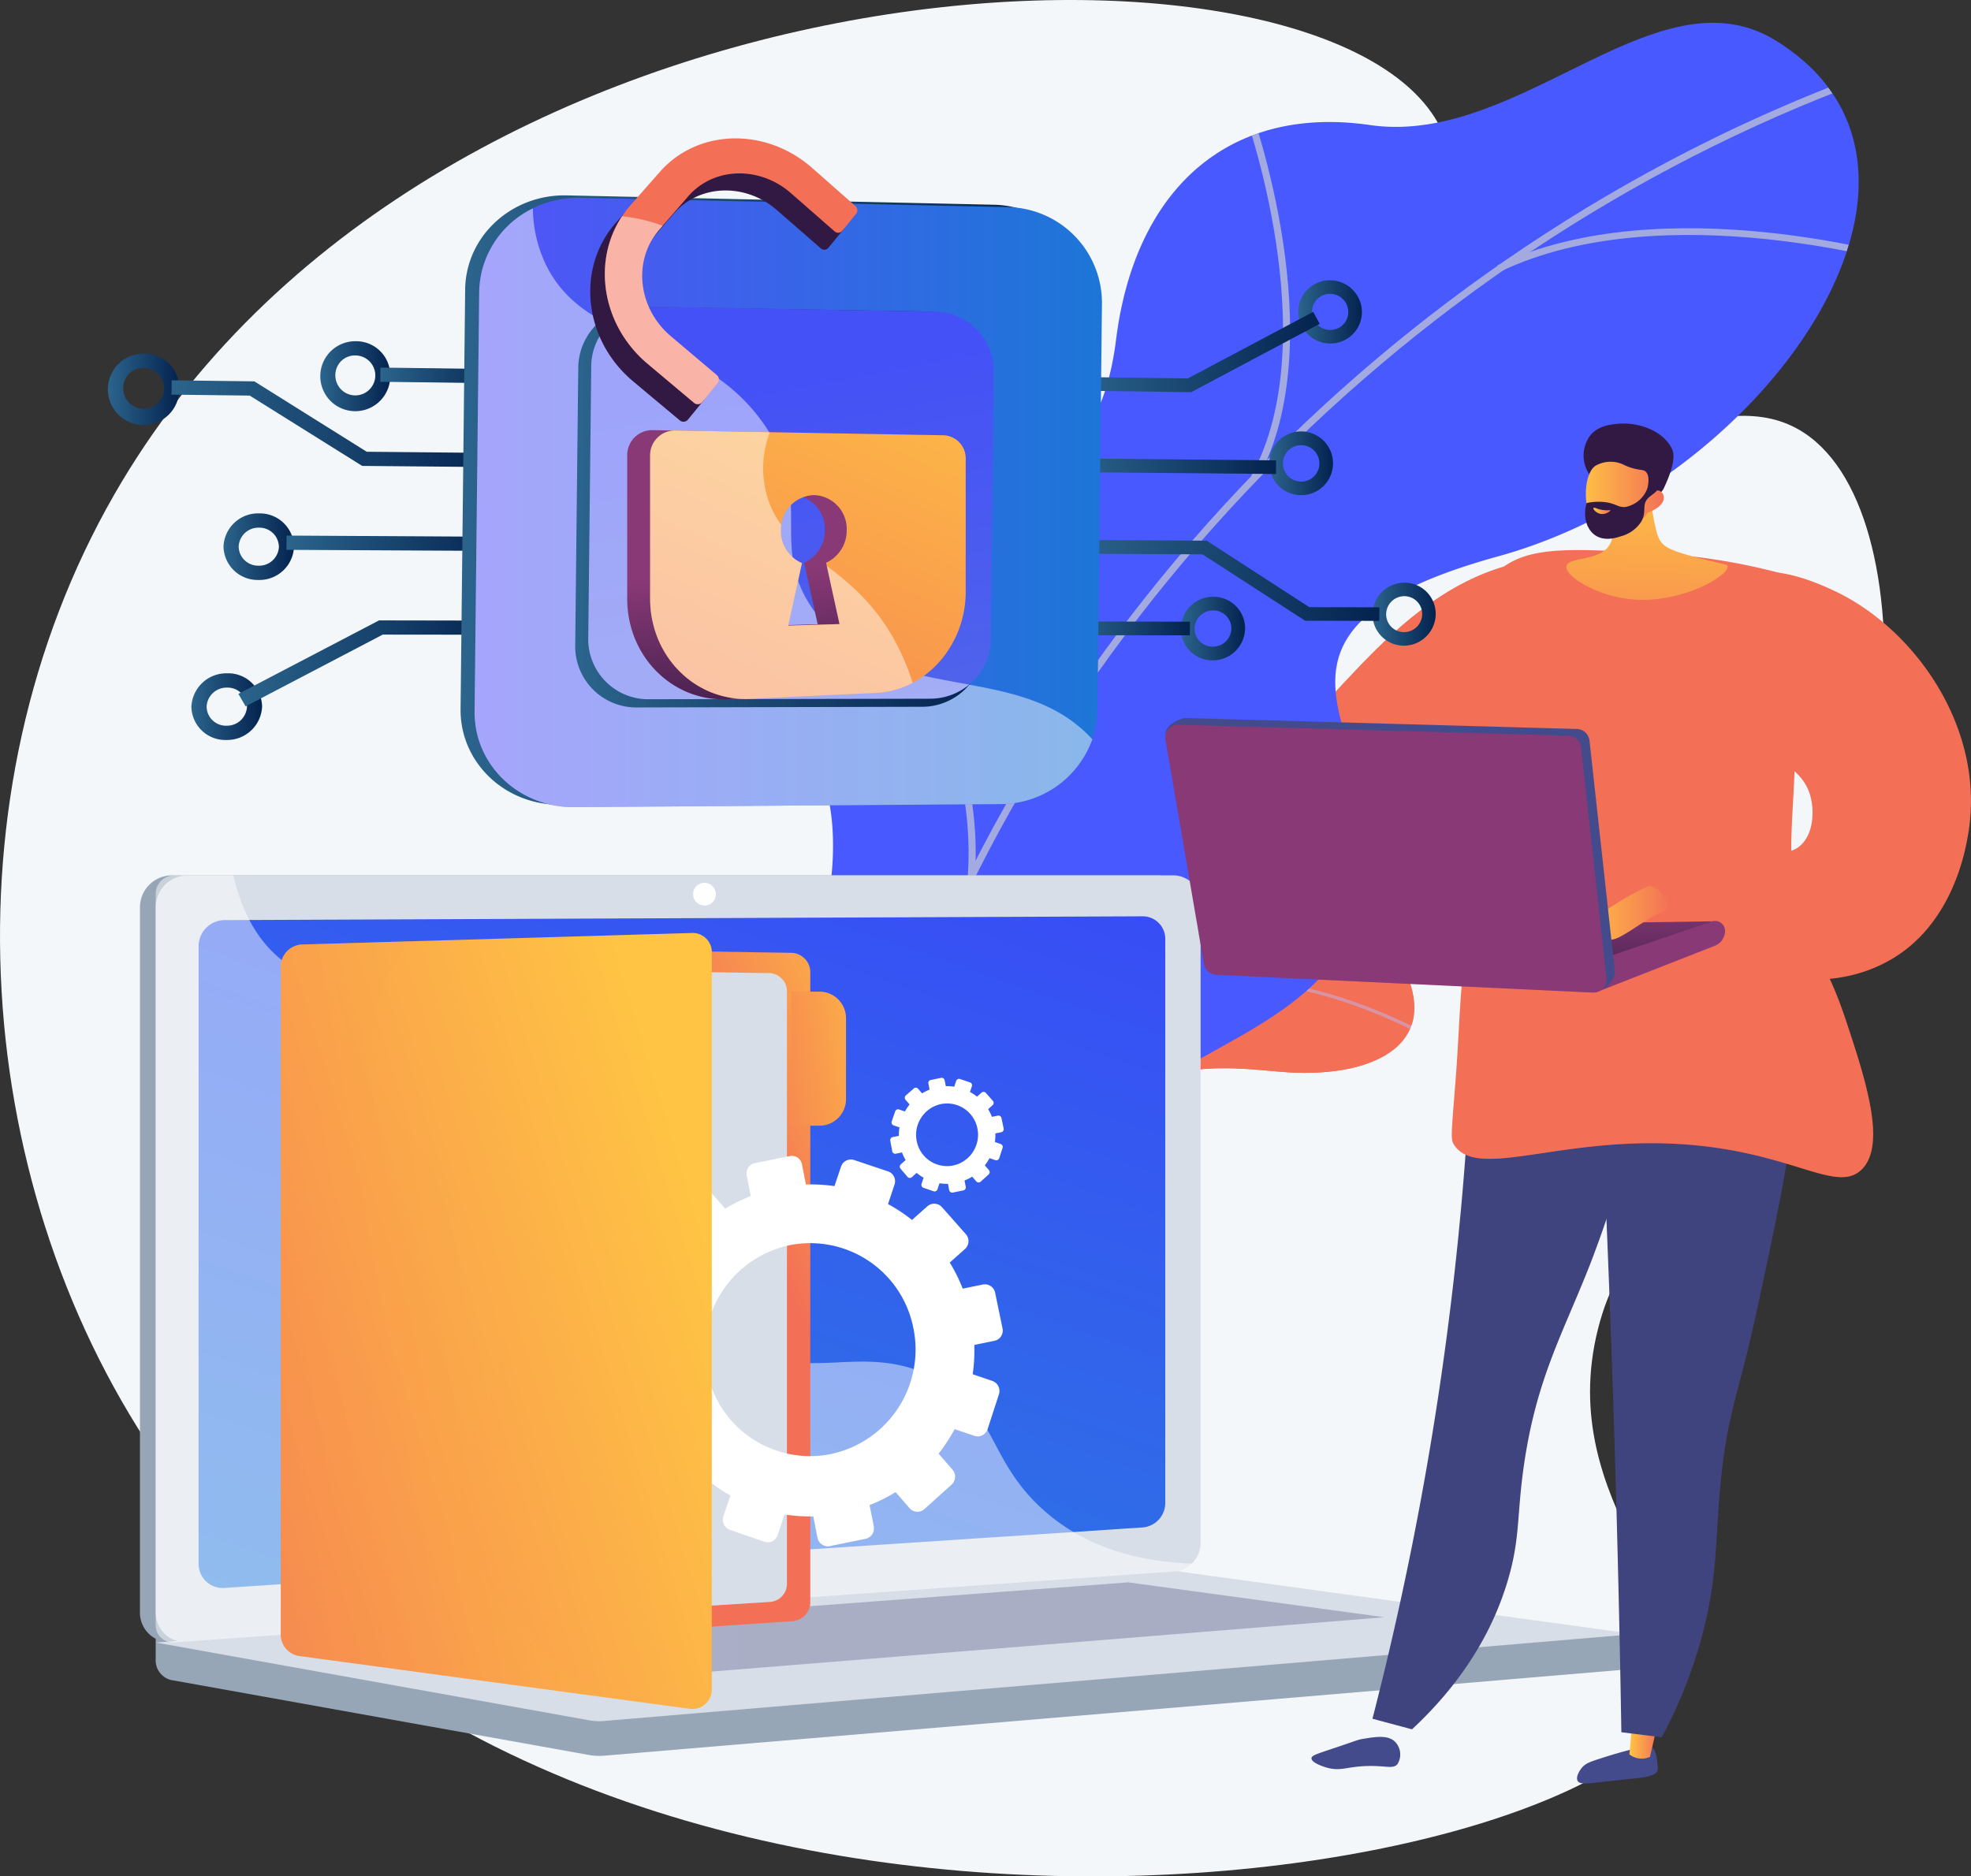 <svg xmlns="http://www.w3.org/2000/svg" xmlns:xlink="http://www.w3.org/1999/xlink" width="352.555" height="335.7" viewBox="0 0 352.555 335.7">
  <rect x="0" y="0" width="352.555" height="335.7" fill="#333333" stroke="none"/>
  <defs>
    <linearGradient id="linear-gradient" x1="-2.907" y1="-0.369" x2="-1.873" y2="-0.369" gradientUnits="objectBoundingBox">
      <stop offset="0" stop-color="#ffc444"/>
      <stop offset="0.996" stop-color="#f36f56"/>
    </linearGradient>
    <clipPath id="clip-path">
      <path id="Trazado_116665" data-name="Trazado 116665" d="M1735.431,2553.1l22.616,20.015s14.524-7.834,16.228-20.926c3.476-26.713,26.629-21.8,36.634-21.2,15.089.913,28.783-4.863,19.543-20.832s21.908-24.625,46.063-19.639c23.638,4.88,45.951-34.323-4.239-49.581-29.974-9.113-46.649,16.46-58.139,27.372s-29.939-3.67-36.7,16.1c-5.777,16.885-3.972,34.523-18.931,36.407S1734.358,2531.527,1735.431,2553.1Z" fill="url(#linear-gradient)"/>
    </clipPath>
    <linearGradient id="linear-gradient-3" x1="33.068" y1="-6.662" x2="32.708" y2="-5.387" xlink:href="#linear-gradient"/>
    <linearGradient id="linear-gradient-4" x1="7.294" y1="1.672" x2="7.905" y2="2.608" gradientUnits="objectBoundingBox">
      <stop offset="0" stop-color="#4859ff"/>
      <stop offset="1" stop-color="#33cdfb"/>
    </linearGradient>
    <clipPath id="clip-path-2">
      <path id="Trazado_116672" data-name="Trazado 116672" d="M1764.265,2552.253,1705.529,2547c-2.824-8.173-6.091-23.076,6.469-25.554,17.463-3.446,19.8-31.929,15.79-42.4-4.97-12.963-15.894-43.359,11.005-49.089,22.392-4.771,37.974-3.489,41.318-30.1s19.9-42.035,45.418-38.344c26.857,3.884,51.269-28.275,72.6-15.1,37.163,22.955-1.7,79.027-49.677,92.261s-22.2,31.4-22.413,53.39c-.294,30.018-42.546,20.136-54.614,30.949C1761.961,2531.482,1762.743,2544.313,1764.265,2552.253Z" fill="none"/>
    </clipPath>
    <linearGradient id="linear-gradient-5" x1="0.86" y1="-0.265" x2="-0.019" y2="1.502" gradientUnits="objectBoundingBox">
      <stop offset="0" stop-color="#3a46f9"/>
      <stop offset="0.996" stop-color="#258fd7"/>
    </linearGradient>
    <linearGradient id="linear-gradient-6" y1="0.5" x2="1" y2="0.5" gradientUnits="objectBoundingBox">
      <stop offset="0" stop-color="#40447e"/>
      <stop offset="0.996" stop-color="#3c3b6b"/>
    </linearGradient>
    <linearGradient id="linear-gradient-7" y1="0.5" x2="1" y2="0.5" gradientUnits="objectBoundingBox">
      <stop offset="0" stop-color="#2b648c"/>
      <stop offset="0.996" stop-color="#04234f"/>
    </linearGradient>
    <linearGradient id="linear-gradient-24" y1="0.5" x2="1" y2="0.5" gradientUnits="objectBoundingBox">
      <stop offset="0" stop-color="#5453f9"/>
      <stop offset="0.996" stop-color="#1d76d7"/>
    </linearGradient>
    <linearGradient id="linear-gradient-26" x1="1.688" y1="1.584" x2="1.381" y2="0.014" gradientUnits="objectBoundingBox">
      <stop offset="0.004" stop-color="#5872e3"/>
      <stop offset="1" stop-color="#4451f6"/>
    </linearGradient>
    <linearGradient id="linear-gradient-27" x1="0.561" y1="1.156" x2="0.511" y2="0.512" gradientUnits="objectBoundingBox">
      <stop offset="0" stop-color="#311944"/>
      <stop offset="1" stop-color="#893976"/>
    </linearGradient>
    <linearGradient id="linear-gradient-28" x1="0.965" y1="-0.515" x2="-0.193" y2="1.735" xlink:href="#linear-gradient"/>
    <linearGradient id="linear-gradient-29" x1="-91.885" y1="-100.826" x2="-91.787" y2="-101.171" xlink:href="#linear-gradient-27"/>
    <linearGradient id="linear-gradient-30" x1="-91.712" y1="-101.969" x2="-93.198" y2="-99.636" xlink:href="#linear-gradient"/>
    <linearGradient id="linear-gradient-31" x1="1.184" y1="0.022" x2="0.806" y2="0.269" xlink:href="#linear-gradient"/>
    <linearGradient id="linear-gradient-32" x1="2.037" y1="-0.14" x2="-1.168" y2="1.079" xlink:href="#linear-gradient"/>
    <linearGradient id="linear-gradient-33" x1="0.925" y1="0.275" x2="-0.529" y2="1.073" xlink:href="#linear-gradient"/>
    <linearGradient id="linear-gradient-34" x1="1.121" y1="0.251" x2="-0.786" y2="1.047" xlink:href="#linear-gradient"/>
    <linearGradient id="linear-gradient-35" x1="-38.39" y1="0.82" x2="-37.456" y2="5.546" xlink:href="#linear-gradient"/>
    <linearGradient id="linear-gradient-36" x1="22.224" y1="-4.109" x2="23.22" y2="-4.109" gradientUnits="objectBoundingBox">
      <stop offset="0" stop-color="#444b8c"/>
      <stop offset="0.996" stop-color="#26264f"/>
    </linearGradient>
    <linearGradient id="linear-gradient-37" x1="0" y1="0.5" x2="1" y2="0.5" xlink:href="#linear-gradient"/>
    <linearGradient id="linear-gradient-38" x1="59.411" y1="-58.797" x2="60.374" y2="-58.797" xlink:href="#linear-gradient-36"/>
    <linearGradient id="linear-gradient-40" x1="-33.069" y1="0.836" x2="-33.87" y2="0.171" xlink:href="#linear-gradient-6"/>
    <linearGradient id="linear-gradient-41" x1="-59.37" y1="-0.004" x2="-60.504" y2="-0.653" xlink:href="#linear-gradient-6"/>
    <linearGradient id="linear-gradient-42" x1="-23.38" y1="0.386" x2="-22.828" y2="2.163" xlink:href="#linear-gradient"/>
    <linearGradient id="linear-gradient-43" x1="-24.603" y1="1.627" x2="-24.35" y2="0.675" xlink:href="#linear-gradient"/>
    <linearGradient id="linear-gradient-44" x1="-31.306" y1="0.293" x2="-30.742" y2="2.456" xlink:href="#linear-gradient"/>
    <linearGradient id="linear-gradient-45" x1="-26.453" y1="3.338" x2="-26.574" y2="0.667" xlink:href="#linear-gradient-27"/>
    <linearGradient id="linear-gradient-46" x1="-79.182" y1="-0.345" x2="-79.055" y2="1.229" xlink:href="#linear-gradient-27"/>
    <linearGradient id="linear-gradient-47" x1="0" y1="0.5" x2="1" y2="0.5" xlink:href="#linear-gradient"/>
    <linearGradient id="linear-gradient-48" x1="-20.537" y1="0.691" x2="-20.726" y2="0.249" xlink:href="#linear-gradient-36"/>
    <linearGradient id="linear-gradient-49" x1="-21.281" y1="1.422" x2="-20.86" y2="0.015" xlink:href="#linear-gradient-27"/>
    <linearGradient id="linear-gradient-50" x1="-23.326" y1="0.5" x2="-22.326" y2="0.5" xlink:href="#linear-gradient-27"/>
    <linearGradient id="linear-gradient-52" x1="0.537" y1="0.002" x2="0.441" y2="1.962" xlink:href="#linear-gradient"/>
    <linearGradient id="linear-gradient-53" x1="6.426" y1="-7.863" x2="5.749" y2="-9.406" gradientUnits="objectBoundingBox">
      <stop offset="0" stop-color="#311944"/>
      <stop offset="1" stop-color="#6b3976"/>
    </linearGradient>
    <linearGradient id="linear-gradient-55" x1="7.18" y1="-11.675" x2="6.395" y2="-13.864" xlink:href="#linear-gradient-53"/>
    <linearGradient id="linear-gradient-56" x1="0" y1="0.5" x2="1" y2="0.5" xlink:href="#linear-gradient"/>
  </defs>
  <g id="Grupo_88169" data-name="Grupo 88169" transform="translate(-1580.473 -2339.14)">
    <path id="Trazado_116655" data-name="Trazado 116655" d="M1836.536,2359.317c11.322,16.208-1.953,42.484,14.846,54.674,16.353,11.865,36.442-7.584,51.854,2.63,22.862,15.151,18.687,84.482-14.739,127.559-10.052,12.954-18.451,18-22.171,32.646-7.988,31.459,20.086,50.173,14.743,65.733-12.029,35.034-197.028,64.431-271.257-40.858-34.669-49.174-39.856-120.182-8.881-174.113C1656.9,2330.136,1811.132,2322.95,1836.536,2359.317Z" fill="#f4f7fa"/>
    <g id="Grupo_88147" data-name="Grupo 88147">
      <g id="Grupo_88142" data-name="Grupo 88142">
        <path id="Trazado_116656" data-name="Trazado 116656" d="M1735.431,2553.1l22.616,20.015s14.524-7.834,16.228-20.926c3.476-26.713,26.629-21.8,36.634-21.2,15.089.913,28.783-4.863,19.543-20.832s21.908-24.625,46.063-19.639c23.638,4.88,45.951-34.323-4.239-49.581-29.974-9.113-46.649,16.46-58.139,27.372s-29.939-3.67-36.7,16.1c-5.777,16.885-3.972,34.523-18.931,36.407S1734.358,2531.527,1735.431,2553.1Z" fill="url(#linear-gradient)"/>
        <g id="Grupo_88141" data-name="Grupo 88141" clip-path="url(#clip-path)">
          <path id="Trazado_116657" data-name="Trazado 116657" d="M1735.431,2553.1l22.616,20.015s14.524-7.834,16.228-20.926c3.476-26.713,26.629-21.8,36.634-21.2,15.089.913,26.994-4.625,21.449-19.959-6.273-17.35,20-25.5,44.157-20.512,23.638,4.88,45.951-34.323-4.239-49.581-29.974-9.113-46.649,16.46-58.139,27.372s-29.939-3.67-36.7,16.1c-5.777,16.885-3.972,34.523-18.931,36.407S1734.358,2531.527,1735.431,2553.1Z" fill="url(#linear-gradient-3)"/>
          <g id="Grupo_88140" data-name="Grupo 88140" opacity="0.5" style="mix-blend-mode: soft-light;isolation: isolate">
            <path id="Trazado_116658" data-name="Trazado 116658" d="M1743.361,2563.861l.546.33c.2-.338,20.761-34.11,51.235-61.444,28.074-25.183,70.555-49.9,113.5-24.619l.323-.549c-19.118-11.252-39.734-13.705-61.275-7.291-17.207,5.123-35.035,15.887-52.987,31.992C1764.165,2529.679,1743.566,2563.523,1743.361,2563.861Z" fill="#beb8f2"/>
            <path id="Trazado_116659" data-name="Trazado 116659" d="M1838.809,2473.357l.526.36c11.993-17.507,37.825-34.589,38.084-34.76l-.35-.533C1876.808,2438.595,1850.872,2455.748,1838.809,2473.357Z" fill="#beb8f2"/>
            <path id="Trazado_116660" data-name="Trazado 116660" d="M1853.278,2469.476c24.935,4.211,35.7,22.3,35.8,22.488l.551-.32c-.107-.185-11.009-18.534-36.248-22.8Z" fill="#beb8f2"/>
            <path id="Trazado_116661" data-name="Trazado 116661" d="M1776.193,2521.7c25.26-17.785,60.761,3.789,61.089,4.029l.408-.49c-.3-.265-36.38-22-61.864-4.06Z" fill="#beb8f2"/>
            <path id="Trazado_116662" data-name="Trazado 116662" d="M1784.487,2512.034l.554.316c9.785-17.113,2.909-40.933,2.838-41.172l-.611.181C1787.338,2471.595,1794.136,2495.159,1784.487,2512.034Z" fill="#beb8f2"/>
            <path id="Trazado_116663" data-name="Trazado 116663" d="M1747.259,2558.948c8.442-8.152,27.091-4.019,27.278-3.977l.142-.621c-.779-.178-19.172-4.253-27.863,4.139Z" fill="#beb8f2"/>
            <path id="Trazado_116664" data-name="Trazado 116664" d="M1752.019,2550.885l.542.336c4.893-7.885,1.292-24.678.109-30.2-.167-.78-.311-1.453-.313-1.578l-.638,0a14.737,14.737,0,0,0,.328,1.71C1753.217,2526.614,1756.776,2543.219,1752.019,2550.885Z" fill="#beb8f2"/>
          </g>
        </g>
      </g>
      <g id="Grupo_88146" data-name="Grupo 88146">
        <path id="Trazado_116666" data-name="Trazado 116666" d="M1756.287,2558.751c-2.492-.525-14.521,21.217-20.487,3.981-1.491-4.306-2.4-18.855-21-21.042l-10.834-1.273c-2.452-8.391-3.208-16.754,8.036-18.972,17.462-3.446,19.8-31.929,15.79-42.4-4.97-12.963-15.894-43.359,11-49.089,22.393-4.771,37.975-3.489,41.319-30.1s19.9-42.035,45.418-38.344c26.857,3.884,51.269-28.275,72.6-15.1,37.163,22.956-1.7,79.028-49.677,92.262s-22.2,31.4-22.412,53.39a38.02,38.02,0,0,1-1.644,8.83c-7.021,22.4-31.164,24.384-49.728,41.677C1749.346,2566.146,1760.486,2559.636,1756.287,2558.751Z" fill="url(#linear-gradient-4)"/>
        <g id="Grupo_88145" data-name="Grupo 88145">
          <g id="Grupo_88144" data-name="Grupo 88144" clip-path="url(#clip-path-2)">
            <g id="Grupo_88143" data-name="Grupo 88143" opacity="0.5" style="mix-blend-mode: soft-light;isolation: isolate">
              <path id="Trazado_116667" data-name="Trazado 116667" d="M1737.273,2541.037l-1.231-.344c24.532-84.772,92.629-156.913,177.715-188.269l.485,1.129C1829.515,2384.777,1761.7,2456.617,1737.273,2541.037Z" fill="#fefbc0"/>
              <path id="Trazado_116668" data-name="Trazado 116668" d="M1754.852,2496l-1.273-.109c2.466-34.613-26.928-64.263-27.225-64.559l.914-.824C1727.569,2430.8,1757.357,2460.836,1754.852,2496Z" fill="#fefbc0"/>
              <path id="Trazado_116669" data-name="Trazado 116669" d="M1742.237,2525.569l-1.079-.667c19.81-29.383,87.505-28.008,88.187-27.991l-.005,1.21C1828.665,2498.1,1761.67,2496.746,1742.237,2525.569Z" fill="#fcfdfe"/>
              <path id="Trazado_116670" data-name="Trazado 116670" d="M1805.412,2424.873l-1.134-.579c13.528-24.541-1.289-65.341-1.44-65.75l1.2-.377C1804.194,2358.581,1819.19,2399.879,1805.412,2424.873Z" fill="#fefbc0"/>
              <path id="Trazado_116671" data-name="Trazado 116671" d="M1848.92,2387.689l-.594-1.083c29.743-14.175,73.324-1.227,73.762-1.094l-.364,1.151C1921.292,2386.531,1878.2,2373.735,1848.92,2387.689Z" fill="#fefbc0"/>
            </g>
          </g>
        </g>
      </g>
    </g>
    <g id="Grupo_88148" data-name="Grupo 88148">
      <path id="Trazado_116673" data-name="Trazado 116673" d="M1872.87,2631.487l-264.549-2.3V2636a3.615,3.615,0,0,0,2.717,3.7l74.806,13.425a10.307,10.307,0,0,0,2.684.126l181.467-15.306a3.441,3.441,0,0,0,2.875-3.616Z" fill="#97a6b7"/>
      <path id="Trazado_116674" data-name="Trazado 116674" d="M1787.709,2620.436l-176.476,12.471a5.256,5.256,0,0,1-5.726-5.3V2501.451a5.717,5.717,0,0,1,5.726-5.7h176.476a4.944,4.944,0,0,1,4.7,5.155v114.045A5.388,5.388,0,0,1,1787.709,2620.436Z" fill="#97a6b7"/>
      <path id="Trazado_116675" data-name="Trazado 116675" d="M1790.522,2620.436l-176.475,12.471a5.256,5.256,0,0,1-5.726-5.3V2501.451a5.717,5.717,0,0,1,5.726-5.7h176.475a4.944,4.944,0,0,1,4.706,5.155v114.045A5.388,5.388,0,0,1,1790.522,2620.436Z" fill="#d8dee8"/>
      <path id="Trazado_116676" data-name="Trazado 116676" d="M1785.025,2612.4l-164.369,10.833a4.307,4.307,0,0,1-4.658-4.348V2508.428a4.682,4.682,0,0,1,4.658-4.674l164.369-.68a4.051,4.051,0,0,1,3.882,4.224v100.6A4.412,4.412,0,0,1,1785.025,2612.4Z" fill="url(#linear-gradient-5)"/>
      <path id="Trazado_116677" data-name="Trazado 116677" d="M1708.517,2499.2a2.034,2.034,0,1,1-2.03-2.121A2.086,2.086,0,0,1,1708.517,2499.2Z" fill="#fff"/>
      <path id="Trazado_116678" data-name="Trazado 116678" d="M1786.119,2619.87,1608.321,2633l77.523,13.912a10.307,10.307,0,0,0,2.684.126l184.342-15.549-83.923-11.527A13.511,13.511,0,0,0,1786.119,2619.87Z" fill="#d8dee8"/>
      <path id="Trazado_116679" data-name="Trazado 116679" d="M1634.265,2633.328l148.022-11.092,45.812,6.242-146.747,11.856Z" opacity="0.3" fill="url(#linear-gradient-6)" style="mix-blend-mode: multiply;isolation: isolate"/>
      <path id="Trazado_116680" data-name="Trazado 116680" d="M1748,2585.835c-13.6-7.32-24.3,1.955-34.625-7.2-6.259-5.549-3.186-9.686-10.888-17.977-8.53-9.183-14.083-6.1-22.656-14.361-10.839-10.451-5.418-18.582-14.754-26.085-11.327-9.1-23.542-.677-34.325-9.407-4.65-3.765-7.2-9.238-8.534-15.06h-10.55a3.35,3.35,0,0,0-3.35,3.347v130.775a3.079,3.079,0,0,0,3.35,3.109l179.858-12.767a2.894,2.894,0,0,0,2.167-1.325c-13.166-.48-21.254-4.893-26.425-9.456C1757.156,2600.506,1758.911,2591.7,1748,2585.835Z" fill="#fff" opacity="0.48" style="mix-blend-mode: soft-light;isolation: isolate"/>
    </g>
    <g id="Grupo_88159" data-name="Grupo 88159">
      <g id="Grupo_88156" data-name="Grupo 88156">
        <g id="Grupo_88153" data-name="Grupo 88153">
          <g id="Grupo_88150" data-name="Grupo 88150">
            <path id="Trazado_116681" data-name="Trazado 116681" d="M1627.355,2465.55a6.257,6.257,0,0,1-6.378,5.977,6.06,6.06,0,0,1-6.268-5.948,6.257,6.257,0,0,1,6.4-5.978A6.061,6.061,0,0,1,1627.355,2465.55Zm-9.926.023a3.46,3.46,0,0,0,3.576,3.4,3.572,3.572,0,0,0,3.644-3.412,3.46,3.46,0,0,0-3.57-3.4A3.573,3.573,0,0,0,1617.429,2465.573Z" fill="url(#linear-gradient-7)"/>
            <path id="Trazado_116682" data-name="Trazado 116682" d="M1633.061,2436.977a6.186,6.186,0,0,1-6.359,5.922,6.1,6.1,0,0,1-6.25-5.987,6.187,6.187,0,0,1,6.38-5.922A6.1,6.1,0,0,1,1633.061,2436.977Zm-9.9-.051a3.484,3.484,0,0,0,3.566,3.418,3.532,3.532,0,0,0,3.633-3.381,3.484,3.484,0,0,0-3.559-3.418A3.533,3.533,0,0,0,1623.164,2436.926Z" fill="url(#linear-gradient-7)"/>
            <path id="Trazado_116683" data-name="Trazado 116683" d="M1612.533,2408.474a6.386,6.386,0,1,1-6.3-6.067A6.184,6.184,0,0,1,1612.533,2408.474Zm-10.005-.125a3.646,3.646,0,1,0,3.68-3.373A3.545,3.545,0,0,0,1602.528,2408.349Z" fill="url(#linear-gradient-7)"/>
            <path id="Trazado_116684" data-name="Trazado 116684" d="M1650.273,2406.2a6.258,6.258,0,1,1-6.173-6.011A6.084,6.084,0,0,1,1650.273,2406.2Zm-9.809-.13a3.573,3.573,0,1,0,3.608-3.337A3.495,3.495,0,0,0,1640.464,2406.065Z" fill="url(#linear-gradient-7)"/>
            <g id="Grupo_88149" data-name="Grupo 88149">
              <path id="Trazado_116685" data-name="Trazado 116685" d="M1670.483,2450.172l-.028,2.526-21.517-.023-24.53,12.836-1.291-2.233,25.156-13.144Z" fill="url(#linear-gradient-7)"/>
              <path id="Trazado_116686" data-name="Trazado 116686" d="M1670.646,2435.184l-.028,2.526-38.912-.2.028-2.552Z" fill="url(#linear-gradient-7)"/>
              <path id="Trazado_116687" data-name="Trazado 116687" d="M1670.81,2420.2l-.028,2.526-25.527-.23-20.112-12.581-13.988-.171.028-2.566,14.786.191,20.1,12.592Z" fill="url(#linear-gradient-7)"/>
              <path id="Trazado_116688" data-name="Trazado 116688" d="M1670.974,2405.207l-.028,2.526-22.455-.291.028-2.541Z" fill="url(#linear-gradient-7)"/>
            </g>
          </g>
          <g id="Grupo_88152" data-name="Grupo 88152">
            <path id="Trazado_116689" data-name="Trazado 116689" d="M1812.7,2394.843a5.637,5.637,0,0,1,5.76-5.56,5.721,5.721,0,0,1,5.618,5.753,5.639,5.639,0,0,1-5.742,5.561A5.722,5.722,0,0,1,1812.7,2394.843Zm8.943.152a3.266,3.266,0,0,0-3.209-3.285,3.22,3.22,0,0,0-3.287,3.174,3.266,3.266,0,0,0,3.216,3.285A3.218,3.218,0,0,0,1821.644,2395Z" fill="url(#linear-gradient-7)"/>
            <path id="Trazado_116690" data-name="Trazado 116690" d="M1807.5,2422.016a5.705,5.705,0,1,1,5.652,5.719A5.7,5.7,0,0,1,1807.5,2422.016Zm8.968.085a3.257,3.257,0,1,0-3.29,3.2A3.244,3.244,0,0,0,1816.471,2422.1Z" fill="url(#linear-gradient-7)"/>
            <path id="Trazado_116691" data-name="Trazado 116691" d="M1825.986,2449.007a5.708,5.708,0,0,1,5.717-5.624,5.589,5.589,0,0,1,5.577,5.648,5.71,5.71,0,0,1-5.7,5.623A5.586,5.586,0,0,1,1825.986,2449.007Zm8.876.019a3.19,3.19,0,0,0-3.185-3.225,3.258,3.258,0,0,0-3.262,3.211,3.189,3.189,0,0,0,3.191,3.224A3.259,3.259,0,0,0,1834.862,2449.026Z" fill="url(#linear-gradient-7)"/>
            <path id="Trazado_116692" data-name="Trazado 116692" d="M1791.675,2451.584a5.8,5.8,0,0,1,5.826-5.68,5.661,5.661,0,0,1,5.682,5.7,5.8,5.8,0,0,1-5.807,5.681A5.663,5.663,0,0,1,1791.675,2451.584Zm9.046.013a3.233,3.233,0,0,0-3.247-3.252,3.307,3.307,0,0,0-3.323,3.243,3.232,3.232,0,0,0,3.252,3.252A3.309,3.309,0,0,0,1800.721,2451.6Z" fill="url(#linear-gradient-7)"/>
            <g id="Grupo_88151" data-name="Grupo 88151">
              <path id="Trazado_116693" data-name="Trazado 116693" d="M1772.761,2409.033l.027-2.458,20.144.275,22.433-11.919,1.163,2.144-22.983,12.228Z" fill="url(#linear-gradient-7)"/>
              <path id="Trazado_116694" data-name="Trazado 116694" d="M1772.6,2423.617l.027-2.458,36.108.349-.027,2.434Z" fill="url(#linear-gradient-7)"/>
              <path id="Trazado_116695" data-name="Trazado 116695" d="M1772.441,2438.2l.027-2.458,23.853.136,18.348,11.888,12.545.031-.027,2.421-13.266-.024-18.356-11.878Z" fill="url(#linear-gradient-7)"/>
              <path id="Trazado_116696" data-name="Trazado 116696" d="M1772.281,2452.786l.027-2.458,21.017.036-.027,2.444Z" fill="url(#linear-gradient-7)"/>
            </g>
          </g>
        </g>
        <g id="Grupo_88154" data-name="Grupo 88154">
          <path id="Trazado_116697" data-name="Trazado 116697" d="M1756.983,2482.571l-76.322.54c-9.916.07-17.909-7.6-17.805-17.122l.821-75.035c.1-9.528,8.264-17.074,18.177-16.857l76.3,1.669a17.14,17.14,0,0,1,16.921,17.117l-.8,72.825A17.289,17.289,0,0,1,1756.983,2482.571Z" fill="url(#linear-gradient-7)"/>
          <path id="Trazado_116698" data-name="Trazado 116698" d="M1759.49,2483l-76.323.544c-9.917.071-17.91-7.594-17.806-17.121l.821-75.036c.1-9.527,8.264-17.074,18.178-16.858l76.3,1.665a17.14,17.14,0,0,1,16.922,17.116l-.8,72.826A17.291,17.291,0,0,1,1759.49,2483Z" fill="url(#linear-gradient-24)"/>
          <path id="Trazado_116699" data-name="Trazado 116699" d="M1726.505,2449c-9.191-12.166.288-20.292-9.489-34.118-11.76-16.63-31.266-13.161-38.791-28.17a23.833,23.833,0,0,1-2.435-10.294,16.949,16.949,0,0,0-9.608,14.97l-.821,75.036c-.1,9.527,7.889,17.192,17.806,17.121l76.323-.544a17.447,17.447,0,0,0,16.363-11.594C1762.679,2456.935,1739.27,2465.9,1726.505,2449Z" fill="#fff" opacity="0.48" style="mix-blend-mode: soft-light;isolation: isolate"/>
        </g>
        <g id="Grupo_88155" data-name="Grupo 88155">
          <path id="Trazado_116700" data-name="Trazado 116700" d="M1745.37,2465.588l-50.856.121a10.928,10.928,0,0,1-11.153-10.891l.548-50.07a11.031,11.031,0,0,1,11.39-10.732l50.846.837a10.877,10.877,0,0,1,10.79,10.888l-.539,49.113A10.98,10.98,0,0,1,1745.37,2465.588Z" fill="url(#linear-gradient-7)"/>
          <path id="Trazado_116701" data-name="Trazado 116701" d="M1746.826,2464.137l-50.133.1a10.743,10.743,0,0,1-10.995-10.668l.536-49.031a10.838,10.838,0,0,1,11.227-10.505l50.125.837a10.693,10.693,0,0,1,10.637,10.666l-.528,48.092A10.785,10.785,0,0,1,1746.826,2464.137Z" fill="url(#linear-gradient-26)"/>
          <path id="Trazado_116702" data-name="Trazado 116702" d="M1726.505,2449c-9.191-12.166.288-20.292-9.489-34.118-7.722-10.921-18.775-13.175-27.6-17.687a10.381,10.381,0,0,0-3.185,7.344l-.536,49.031a10.743,10.743,0,0,0,10.995,10.668l50.133-.1a11,11,0,0,0,6.992-2.514C1743.812,2459.767,1733.536,2458.307,1726.505,2449Z" fill="#fff" opacity="0.48" style="mix-blend-mode: soft-light;isolation: isolate"/>
        </g>
      </g>
      <g id="Grupo_88158" data-name="Grupo 88158">
        <path id="Trazado_116703" data-name="Trazado 116703" d="M1745.529,2416.953l-48.381-.857a4.462,4.462,0,0,0-4.485,4.538v25.613c0,10.4,8.15,18.449,17.966,17.987l22.671-1.065c8.989-.423,16.112-8.558,16.112-18.18v-23.7A4.176,4.176,0,0,0,1745.529,2416.953Zm-18.8,33.868-9.227.273,2.463-11.211a6.257,6.257,0,0,1-3.79-5.858,6.161,6.161,0,0,1,5.97-6.341,6.083,6.083,0,0,1,5.873,6.268,6.363,6.363,0,0,1-3.706,5.869Z" fill="url(#linear-gradient-27)"/>
        <path id="Trazado_116704" data-name="Trazado 116704" d="M1749.349,2417.014l-48.126-.852a4.442,4.442,0,0,0-4.461,4.525v25.544c0,10.373,8.107,18.4,17.87,17.94l22.552-1.062c8.942-.421,16.028-8.535,16.028-18.132v-23.634A4.161,4.161,0,0,0,1749.349,2417.014Zm-18.706,33.78-9.178.271,2.45-11.181a6.24,6.24,0,0,1-3.77-5.842,6.138,6.138,0,0,1,5.938-6.324,6.058,6.058,0,0,1,5.843,6.25,6.351,6.351,0,0,1-3.687,5.855Z" fill="url(#linear-gradient-28)"/>
        <path id="Trazado_116705" data-name="Trazado 116705" d="M1723.915,2439.884l-2.45,11.181,9.178-.271-2.283-10.419c-3.134-2.392-6.033-4.464-8.141-7.33a6.827,6.827,0,0,0-.074,1A6.24,6.24,0,0,0,1723.915,2439.884Z" fill="none"/>
        <path id="Trazado_116706" data-name="Trazado 116706" d="M1728.36,2440.375l-.121-.552a6.351,6.351,0,0,0,3.687-5.855,5.872,5.872,0,0,0-11.707-.923C1722.327,2435.911,1725.226,2437.983,1728.36,2440.375Z" fill="none"/>
        <g id="Grupo_88157" data-name="Grupo 88157">
          <path id="Trazado_116707" data-name="Trazado 116707" d="M1731.18,2380.382l-2.551,3.121a.94.94,0,0,1-1.356.056l-7.826-6.824c-5.617-4.9-13.859-4.67-18.437.615l-5.236,6.044c-4.736,5.468-3.8,14.036,2.115,19.021l8.242,6.945a1.05,1.05,0,0,1,.167,1.459l-2.788,3.411a1.027,1.027,0,0,1-1.459.109l-8.323-6.967c-8.883-7.435-10.243-20.255-3.1-28.375l5.3-6.024c6.849-7.787,19.057-8.027,27.328-.772l7.754,6.8A1.01,1.01,0,0,1,1731.18,2380.382Z" fill="url(#linear-gradient-29)"/>
          <path id="Trazado_116708" data-name="Trazado 116708" d="M1733.636,2377.359l-2.543,3.11a.936.936,0,0,1-1.351.054l-7.8-6.829c-5.6-4.9-13.813-4.69-18.375.577l-5.218,6.023c-4.72,5.449-3.789,14,2.108,18.993l8.214,6.95a1.052,1.052,0,0,1,.166,1.458l-2.778,3.4a1.023,1.023,0,0,1-1.455.107l-8.294-6.973c-8.853-7.441-10.209-20.242-3.092-28.333l5.281-6c6.826-7.761,18.994-7.976,27.237-.716l7.728,6.806A1.01,1.01,0,0,1,1733.636,2377.359Z" fill="url(#linear-gradient-30)"/>
          <path id="Trazado_116709" data-name="Trazado 116709" d="M1696.309,2404.227l8.294,6.973a1.023,1.023,0,0,0,1.455-.107l2.778-3.4a1.052,1.052,0,0,0-.166-1.458l-8.214-6.95c-5.9-4.989-6.828-13.544-2.108-18.993l.653-.753a28.268,28.268,0,0,0-7.272-1.705C1686.354,2385.928,1688.141,2397.362,1696.309,2404.227Z" fill="#fff" opacity="0.48" style="mix-blend-mode: soft-light;isolation: isolate"/>
        </g>
        <path id="Trazado_116710" data-name="Trazado 116710" d="M1728.36,2440.375l2.283,10.419-9.178.271,2.45-11.181a6.24,6.24,0,0,1-3.77-5.842,6.827,6.827,0,0,1,.074-1,16.292,16.292,0,0,1-2.747-5.973,17.965,17.965,0,0,1,.71-10.61l-16.959-.3a4.442,4.442,0,0,0-4.461,4.525v25.544c0,10.373,8.107,18.4,17.87,17.94l22.552-1.062a15.538,15.538,0,0,0,6.536-1.795,41.082,41.082,0,0,0-3.185-7.53C1736.893,2447.132,1732.431,2443.483,1728.36,2440.375Z" fill="#fff" opacity="0.48" style="mix-blend-mode: soft-light;isolation: isolate"/>
      </g>
    </g>
    <g id="Grupo_88161" data-name="Grupo 88161">
      <path id="Trazado_116711" data-name="Trazado 116711" d="M1636.039,2508.235v126.733l85.907-5.771a3.469,3.469,0,0,0,3.465-3.238V2512.85a3.493,3.493,0,0,0-3.618-3.244Z" fill="url(#linear-gradient-31)"/>
      <path id="Trazado_116712" data-name="Trazado 116712" d="M1631.675,2511.982V2631.22l86.3-5.469a3.265,3.265,0,0,0,3.259-3.047V2516.285a3.286,3.286,0,0,0-3.4-3.053Z" fill="#d8dee8"/>
      <path id="Rectángulo_34824" data-name="Rectángulo 34824" d="M0,0H5.08A4.75,4.75,0,0,1,9.83,4.75V19.235a4.75,4.75,0,0,1-4.75,4.75H0a0,0,0,0,1,0,0V0A0,0,0,0,1,0,0Z" transform="translate(1721.971 2516.552)" fill="url(#linear-gradient-32)"/>
      <g id="Grupo_88160" data-name="Grupo 88160">
        <path id="Trazado_116713" data-name="Trazado 116713" d="M1714.039,2549.443l.717,3.673a29.113,29.113,0,0,0-4.561,2.279l-2.45-2.814a1.838,1.838,0,0,0-2.6-.16l-4.822,4.249a1.874,1.874,0,0,0-.189,2.627l2.471,2.853a29.949,29.949,0,0,0-2.834,4.26l-3.58-1.217a1.868,1.868,0,0,0-2.357,1.177l-2.112,6.13a1.858,1.858,0,0,0,1.138,2.376l3.591,1.227a29.873,29.873,0,0,0-.36,5.129l-3.757.767a1.911,1.911,0,0,0-1.482,2.222l1.194,6.4a1.841,1.841,0,0,0,2.178,1.484l3.769-.768a29.619,29.619,0,0,0,2.207,4.65l-2.9,2.575a1.933,1.933,0,0,0-.194,2.689l4.226,4.952a1.846,1.846,0,0,0,2.643.174l2.9-2.583a29.469,29.469,0,0,0,4.244,2.906l-1.247,3.706a1.921,1.921,0,0,0,1.165,2.433l6.143,2.128a1.875,1.875,0,0,0,2.388-1.2l1.227-3.677a28.813,28.813,0,0,0,5.153.342l.744,3.807a1.885,1.885,0,0,0,2.216,1.51l6.381-1.3a1.917,1.917,0,0,0,1.474-2.263l-.748-3.774a29.012,29.012,0,0,0,4.657-2.324l2.486,2.869a1.861,1.861,0,0,0,2.66.175l4.864-4.373a1.937,1.937,0,0,0,.154-2.7l-2.477-2.845a30.045,30.045,0,0,0,2.865-4.39l3.528,1.2a1.861,1.861,0,0,0,2.374-1.2l2.027-6.227a1.916,1.916,0,0,0-1.2-2.405l-3.494-1.188a29.841,29.841,0,0,0,.288-5.243l3.6-.735a1.875,1.875,0,0,0,1.449-2.225l-1.32-6.377a1.88,1.88,0,0,0-2.208-1.469l-3.594.732a29.556,29.556,0,0,0-2.315-4.666l2.729-2.433a1.876,1.876,0,0,0,.151-2.64l-4.268-4.828a1.853,1.853,0,0,0-2.621-.162l-2.746,2.441a29.454,29.454,0,0,0-4.289-2.84l1.167-3.5a1.858,1.858,0,0,0-1.169-2.35l-6.057-2.031a1.853,1.853,0,0,0-2.343,1.17l-1.179,3.5a28.824,28.824,0,0,0-5.1-.291l-.722-3.641a1.837,1.837,0,0,0-2.171-1.445l-6.255,1.276A1.866,1.866,0,0,0,1714.039,2549.443Zm-7.138,34.824a19.112,19.112,0,0,1,14.816-22.35,18.8,18.8,0,0,1,22.129,14.815,19.1,19.1,0,0,1-14.776,22.554A18.788,18.788,0,0,1,1706.9,2584.267Z" fill="#fff"/>
        <path id="Trazado_116714" data-name="Trazado 116714" d="M1746.537,2533l.211,1.08a8.582,8.582,0,0,0-1.341.67l-.721-.827a.541.541,0,0,0-.766-.048l-1.418,1.25a.551.551,0,0,0-.055.773l.726.838a8.92,8.92,0,0,0-.833,1.253l-1.053-.357a.549.549,0,0,0-.693.346l-.621,1.8a.546.546,0,0,0,.334.7l1.057.361a8.671,8.671,0,0,0-.106,1.508l-1.105.226a.561.561,0,0,0-.436.653l.351,1.883a.542.542,0,0,0,.641.437l1.108-.226a8.715,8.715,0,0,0,.649,1.367l-.852.758a.569.569,0,0,0-.057.791l1.243,1.456a.543.543,0,0,0,.777.051l.852-.76a8.627,8.627,0,0,0,1.249.855l-.367,1.09a.564.564,0,0,0,.342.715l1.807.626a.55.55,0,0,0,.7-.354l.361-1.081a8.4,8.4,0,0,0,1.516.1l.218,1.12a.555.555,0,0,0,.652.444l1.877-.383a.563.563,0,0,0,.433-.665l-.22-1.11a8.591,8.591,0,0,0,1.37-.683l.731.843a.547.547,0,0,0,.782.052l1.43-1.286a.569.569,0,0,0,.046-.795l-.729-.837a8.756,8.756,0,0,0,.843-1.291l1.037.355a.548.548,0,0,0,.7-.352l.6-1.832a.564.564,0,0,0-.352-.707l-1.028-.349a8.77,8.77,0,0,0,.085-1.542l1.06-.216a.551.551,0,0,0,.426-.654l-.388-1.876a.553.553,0,0,0-.65-.432l-1.056.215a8.809,8.809,0,0,0-.681-1.372l.8-.715a.552.552,0,0,0,.045-.777l-1.255-1.42a.545.545,0,0,0-.771-.047l-.808.718a8.67,8.67,0,0,0-1.261-.836l.343-1.028a.546.546,0,0,0-.344-.691l-1.781-.6a.544.544,0,0,0-.689.344l-.347,1.03a8.477,8.477,0,0,0-1.5-.085l-.212-1.071a.541.541,0,0,0-.639-.425l-1.839.375A.55.55,0,0,0,1746.537,2533Zm-2.1,10.241a5.621,5.621,0,0,1,4.357-6.573,5.528,5.528,0,0,1,6.508,4.357,5.617,5.617,0,0,1-4.345,6.633A5.526,5.526,0,0,1,1744.438,2543.246Z" fill="#fff"/>
      </g>
      <path id="Trazado_116715" data-name="Trazado 116715" d="M1630.692,2511.829v119.952a3.917,3.917,0,0,0,3.611,3.675l69.391,9.382a3.5,3.5,0,0,0,4.1-3.147V2509.236a3.443,3.443,0,0,0-3.733-3.171l-69.254,2.048A4,4,0,0,0,1630.692,2511.829Z" fill="url(#linear-gradient-33)"/>
      <path id="Trazado_116716" data-name="Trazado 116716" d="M1662.939,2607.863c-1-14.008,8.947-17.351,7.27-33.7-2.427-23.668-24.815-31.567-22.957-51.043a30.292,30.292,0,0,1,6.636-15.575l-19.076.564a4,4,0,0,0-4.12,3.716v119.952a3.917,3.917,0,0,0,3.611,3.675l53.461,7.228C1669.111,2629.244,1663.615,2617.32,1662.939,2607.863Z" opacity="0.3" fill="url(#linear-gradient-34)" style="mix-blend-mode: multiply;isolation: isolate"/>
    </g>
    <g id="Grupo_88168" data-name="Grupo 88168">
      <path id="Trazado_116717" data-name="Trazado 116717" d="M1825.708,2479.244c-4.184-4.467,7.4-21.25,13.6-28.6,5.416-6.425,10.982-13.028,17.818-12.192,6,.734,11.842,7.064,12.192,13.13C1870.258,2467.9,1831.656,2485.595,1825.708,2479.244Z" fill="url(#linear-gradient-35)"/>
      <path id="Trazado_116718" data-name="Trazado 116718" d="M1875.945,2651.7c.788.64.933,2.239,1.027,3.284a2.577,2.577,0,0,1,.012.865c-.381,1.2-2.714,1.329-6.371,1.7-5.781.591-7.5,1.045-7.953.185-.424-.806.6-2.126.717-2.271.621-.783,1.383-1.067,2.857-1.552,2.728-.9,4.57-1.39,5.128-1.538C1874.846,2651.448,1875.428,2651.281,1875.945,2651.7Z" fill="url(#linear-gradient-36)"/>
      <path id="Trazado_116719" data-name="Trazado 116719" d="M1872.508,2646.421l-.579,6.587a3.577,3.577,0,0,0,3.677.454l1.487-6.475Z" fill="url(#linear-gradient-37)"/>
      <path id="Trazado_116720" data-name="Trazado 116720" d="M1830.1,2650.855a3.255,3.255,0,0,1,.339,3.908c-.807.93-2.021.232-5.461.335-3.686.11-4.649.981-7.153.29-1.012-.28-2.8-.959-2.765-1.681.023-.508.933-.771,3.972-1.789,4.314-1.445,4.295-1.524,5.211-1.675C1826.545,2649.862,1828.856,2649.479,1830.1,2650.855Z" fill="url(#linear-gradient-38)"/>
      <path id="Trazado_116721" data-name="Trazado 116721" d="M1827.741,2644.844l-1.849,6.149a3.577,3.577,0,0,0,3.632.733l2.746-5.968Z" fill="url(#linear-gradient-37)"/>
      <path id="Trazado_116722" data-name="Trazado 116722" d="M1844.166,2510.164a576.118,576.118,0,0,1-18.2,136.47l7.076,1.9c5.984-5.579,13.532-14.363,17.175-26.775,2.26-7.7,1.507-11.663,2.941-21.138,2.283-15.087,6.908-22.992,11.688-35.158a200.186,200.186,0,0,0,12.095-48.424Z" fill="url(#linear-gradient-40)"/>
      <path id="Trazado_116723" data-name="Trazado 116723" d="M1865.457,2508.192q2.166,39.426,3.531,80.305,1.012,30.671,1.5,60.556l7.228.892a84.2,84.2,0,0,0,7.539-19.455c2.572-10.315,1.977-16.441,3.1-27.133,1.266-11.991,3.1-14.6,6.362-29.73,6.611-30.7,9.917-46.049,2.542-55.6C1894.87,2514.93,1887.365,2507.155,1865.457,2508.192Z" fill="url(#linear-gradient-41)"/>
      <path id="Trazado_116724" data-name="Trazado 116724" d="M1900.571,2442.132a112.251,112.251,0,0,0-24.039-4.014c-14.444-.817-21.666-1.225-26.784,2.215-11.82,7.944-2.669,26.28-7.508,71.733-.691,6.491-.846,13.028-1.346,19.537-.829,10.776-1.017,11.361-.267,12.453,4.7,6.847,22.244-3.481,47.956.6,14.387,2.284,20.911,7.547,24.853,3.751,4.6-4.427.653-16.333-2.741-26.583-3.895-11.766-6.3-11.917-8.513-20.778-2.312-9.261-.914-14.029-.554-28.634A258.745,258.745,0,0,0,1900.571,2442.132Z" fill="url(#linear-gradient-42)"/>
      <g id="Grupo_88162" data-name="Grupo 88162" opacity="0.3" style="mix-blend-mode: multiply;isolation: isolate">
        <path id="Trazado_116725" data-name="Trazado 116725" d="M1865.606,2527.464c6.72-.526,11.08,3.274,16.881.313,7.955-4.061,10.511-16.693,10-25.634-.77-13.585-8.527-17.166-7.19-25.947.723-4.749,4.113-11.054,16.286-17.5.163,5.421.132,10.042.041,13.713-.36,14.6-1.758,19.373.554,28.634,2.211,8.861,4.618,9.012,8.513,20.778,3.394,10.25,7.337,22.156,2.741,26.583-3.942,3.8-10.466-1.467-24.853-3.751-22.155-3.518-38.235,3.654-45.271,1.328C1851.814,2531.937,1859.525,2527.94,1865.606,2527.464Z" fill="url(#linear-gradient-43)"/>
      </g>
      <path id="Trazado_116726" data-name="Trazado 116726" d="M1891.4,2443.065c4.8-3.944,14.45.52,17.03,1.713,14.386,6.655,27.3,24.587,24.1,43.537-.479,2.842-2.7,16.136-13.962,22.577-10.157,5.812-23.871,4.317-34.86-3.914l-4.505-4-4.432-4.791a35.579,35.579,0,0,1,11.81-6.506c7.306-2.358,12.626,1.872,16.016-1.344,2.339-2.22,2.345-6.14,1.767-8.516-1.165-4.789-5.386-6.136-8.91-9.535C1887.182,2464.3,1885.657,2447.787,1891.4,2443.065Z" fill="url(#linear-gradient-44)"/>
      <g id="Grupo_88163" data-name="Grupo 88163">
        <path id="Trazado_116727" data-name="Trazado 116727" d="M1822.429,2504.929l64.333-.96-17.107,8.256-47.39-3.1Z" fill="url(#linear-gradient-45)"/>
        <path id="Trazado_116728" data-name="Trazado 116728" d="M1889.032,2505.679h0a2.864,2.864,0,0,1-1.885,2.691l-20.556,8.059-.094-5.587,20.265-6.873A1.779,1.779,0,0,1,1889.032,2505.679Z" fill="url(#linear-gradient-46)"/>
      </g>
      <path id="Trazado_116729" data-name="Trazado 116729" d="M1879.126,2501.872c.4-.088-1.923-4.707-3.743-4.174s-10.721,5.692-11.53,7.816l-.81,2.124a19.93,19.93,0,0,0,6.291-.506C1871.742,2506.323,1875.916,2502.588,1879.126,2501.872Z" fill="url(#linear-gradient-47)"/>
      <g id="Grupo_88165" data-name="Grupo 88165">
        <g id="Grupo_88164" data-name="Grupo 88164">
          <path id="Trazado_116730" data-name="Trazado 116730" d="M1864.791,2471.641l4.534,41.289c.157,1.424-1.838,3.547-3.269,3.479l-66.524-4.084a2.332,2.332,0,0,1-2.188-1.935l-8.35-39.877c-.249-1.451,2.36-2.95,3.832-2.909l69.712,1.96A2.333,2.333,0,0,1,1864.791,2471.641Z" fill="url(#linear-gradient-48)"/>
          <path id="Trazado_116731" data-name="Trazado 116731" d="M1863.27,2472.845l4.535,41.289a2.332,2.332,0,0,1-2.428,2.584l-67.365-3.189a2.332,2.332,0,0,1-2.188-1.935l-6.883-40.06a2.332,2.332,0,0,1,2.364-2.726l69.713,1.96A2.331,2.331,0,0,1,1863.27,2472.845Z" fill="url(#linear-gradient-49)"/>
        </g>
        <path id="Trazado_116732" data-name="Trazado 116732" d="M1823.714,2503.854c5.882-2.493,3.806-7.247,10.752-13.171,9.163-7.815,18.5-4.426,21.773-10.483,1.018-1.887,1.5-4.822-.269-9.574l5.048.142a2.331,2.331,0,0,1,2.252,2.077l4.535,41.289a2.332,2.332,0,0,1-2.428,2.584l-67.365-3.189a2.332,2.332,0,0,1-2.188-1.935l-.95-5.528a25.457,25.457,0,0,1,7.336-2.749C1812.093,2501.312,1816.942,2506.724,1823.714,2503.854Z" opacity="0.3" fill="url(#linear-gradient-50)" style="mix-blend-mode: multiply;isolation: isolate"/>
      </g>
      <path id="Trazado_116733" data-name="Trazado 116733" d="M1793.768,2507.754a.525.525,0,0,1,.472-.693c1.424-.073,4.726-.1,6.549,1.014,2.368,1.451,5.43,4.1,2.852,5.433l-2.408,1.248a.513.513,0,0,1-.352.048c-.856-.188-4.457-.987-4.851-1.185C1795.672,2513.438,1794.3,2509.364,1793.768,2507.754Z" fill="url(#linear-gradient-47)"/>
      <g id="Grupo_88167" data-name="Grupo 88167">
        <path id="Trazado_116734" data-name="Trazado 116734" d="M1875.453,2422.337a50.035,50.035,0,0,0,.894,10c.518,2.664.891,3.353,1.367,3.911.717.841,1.8,1.546,7.939,3.068,3.339.828,3.769.8,3.842,1.137.36,1.616-8.745,7.126-18.152,5.8-5.757-.813-11-4.1-10.674-5.822s6.074-.805,7.788-3.945c1.193-2.185-.144-5.286-1.724-7.855C1868.264,2425.766,1873.923,2425.2,1875.453,2422.337Z" fill="url(#linear-gradient-52)"/>
        <g id="Grupo_88166" data-name="Grupo 88166">
          <path id="Trazado_116735" data-name="Trazado 116735" d="M1864.768,2424.03a6.055,6.055,0,0,1,.123-6.948c1.347-1.714,3.467-1.958,4.736-2.1,3.678-.425,8.319,1.111,9.934,4.5.956,2.006-1.113,6.174-1.437,6.924-.367.847-1.032,1.138-1.647,1.778-.853.889-2.188,2.3-4.368,4.664a15.1,15.1,0,0,0-.835-2.5,13.384,13.384,0,0,0-1.747-2.933C1867.61,2425.073,1866.056,2425.74,1864.768,2424.03Z" fill="url(#linear-gradient-53)"/>
          <path id="Trazado_116736" data-name="Trazado 116736" d="M1875.218,2430.852a8.218,8.218,0,0,1-7.232,3.654c-4.31-.281-4.942-9.947-2.189-12a5.443,5.443,0,0,1,4.254-.549c.883.247,1.183.614,2.634.991,1.339.347,1.717.2,2.121.539.505.425.876,1.468.032,4.294a2.343,2.343,0,0,1,2.508-.822,1.467,1.467,0,0,1,.574.559C1878.523,2428.624,1877.515,2430.034,1875.218,2430.852Z" fill="url(#linear-gradient-47)"/>
          <path id="Trazado_116737" data-name="Trazado 116737" d="M1875,2422.911c-.208.155.427.93.475,2.028a5.278,5.278,0,0,1-4.265,4.905c-1.3.128-1.658-.656-3.808-.883a9.848,9.848,0,0,0-3.137.181c-.676,2.337-.04,4.667,1.522,5.748,1.682,1.163,3.83.457,4.728.162a6.162,6.162,0,0,0,3.532-2.592c1.048-1.84.019-2.949,1.222-4.193.607-.627,1.4-.9,2.179-2.114a6.043,6.043,0,0,0,.438-.819C1876.774,2424.155,1875.3,2422.686,1875,2422.911Z" fill="url(#linear-gradient-55)"/>
          <path id="Trazado_116738" data-name="Trazado 116738" d="M1865.831,2430.008a5.236,5.236,0,0,0,2.539.4c.078,0,.165.019.175.059a1.975,1.975,0,0,1-1.946.57c-.675-.19-1.2-.829-1.11-.992C1865.528,2429.972,1865.68,2429.981,1865.831,2430.008Z" fill="url(#linear-gradient-56)"/>
        </g>
      </g>
    </g>
  </g>
</svg>
